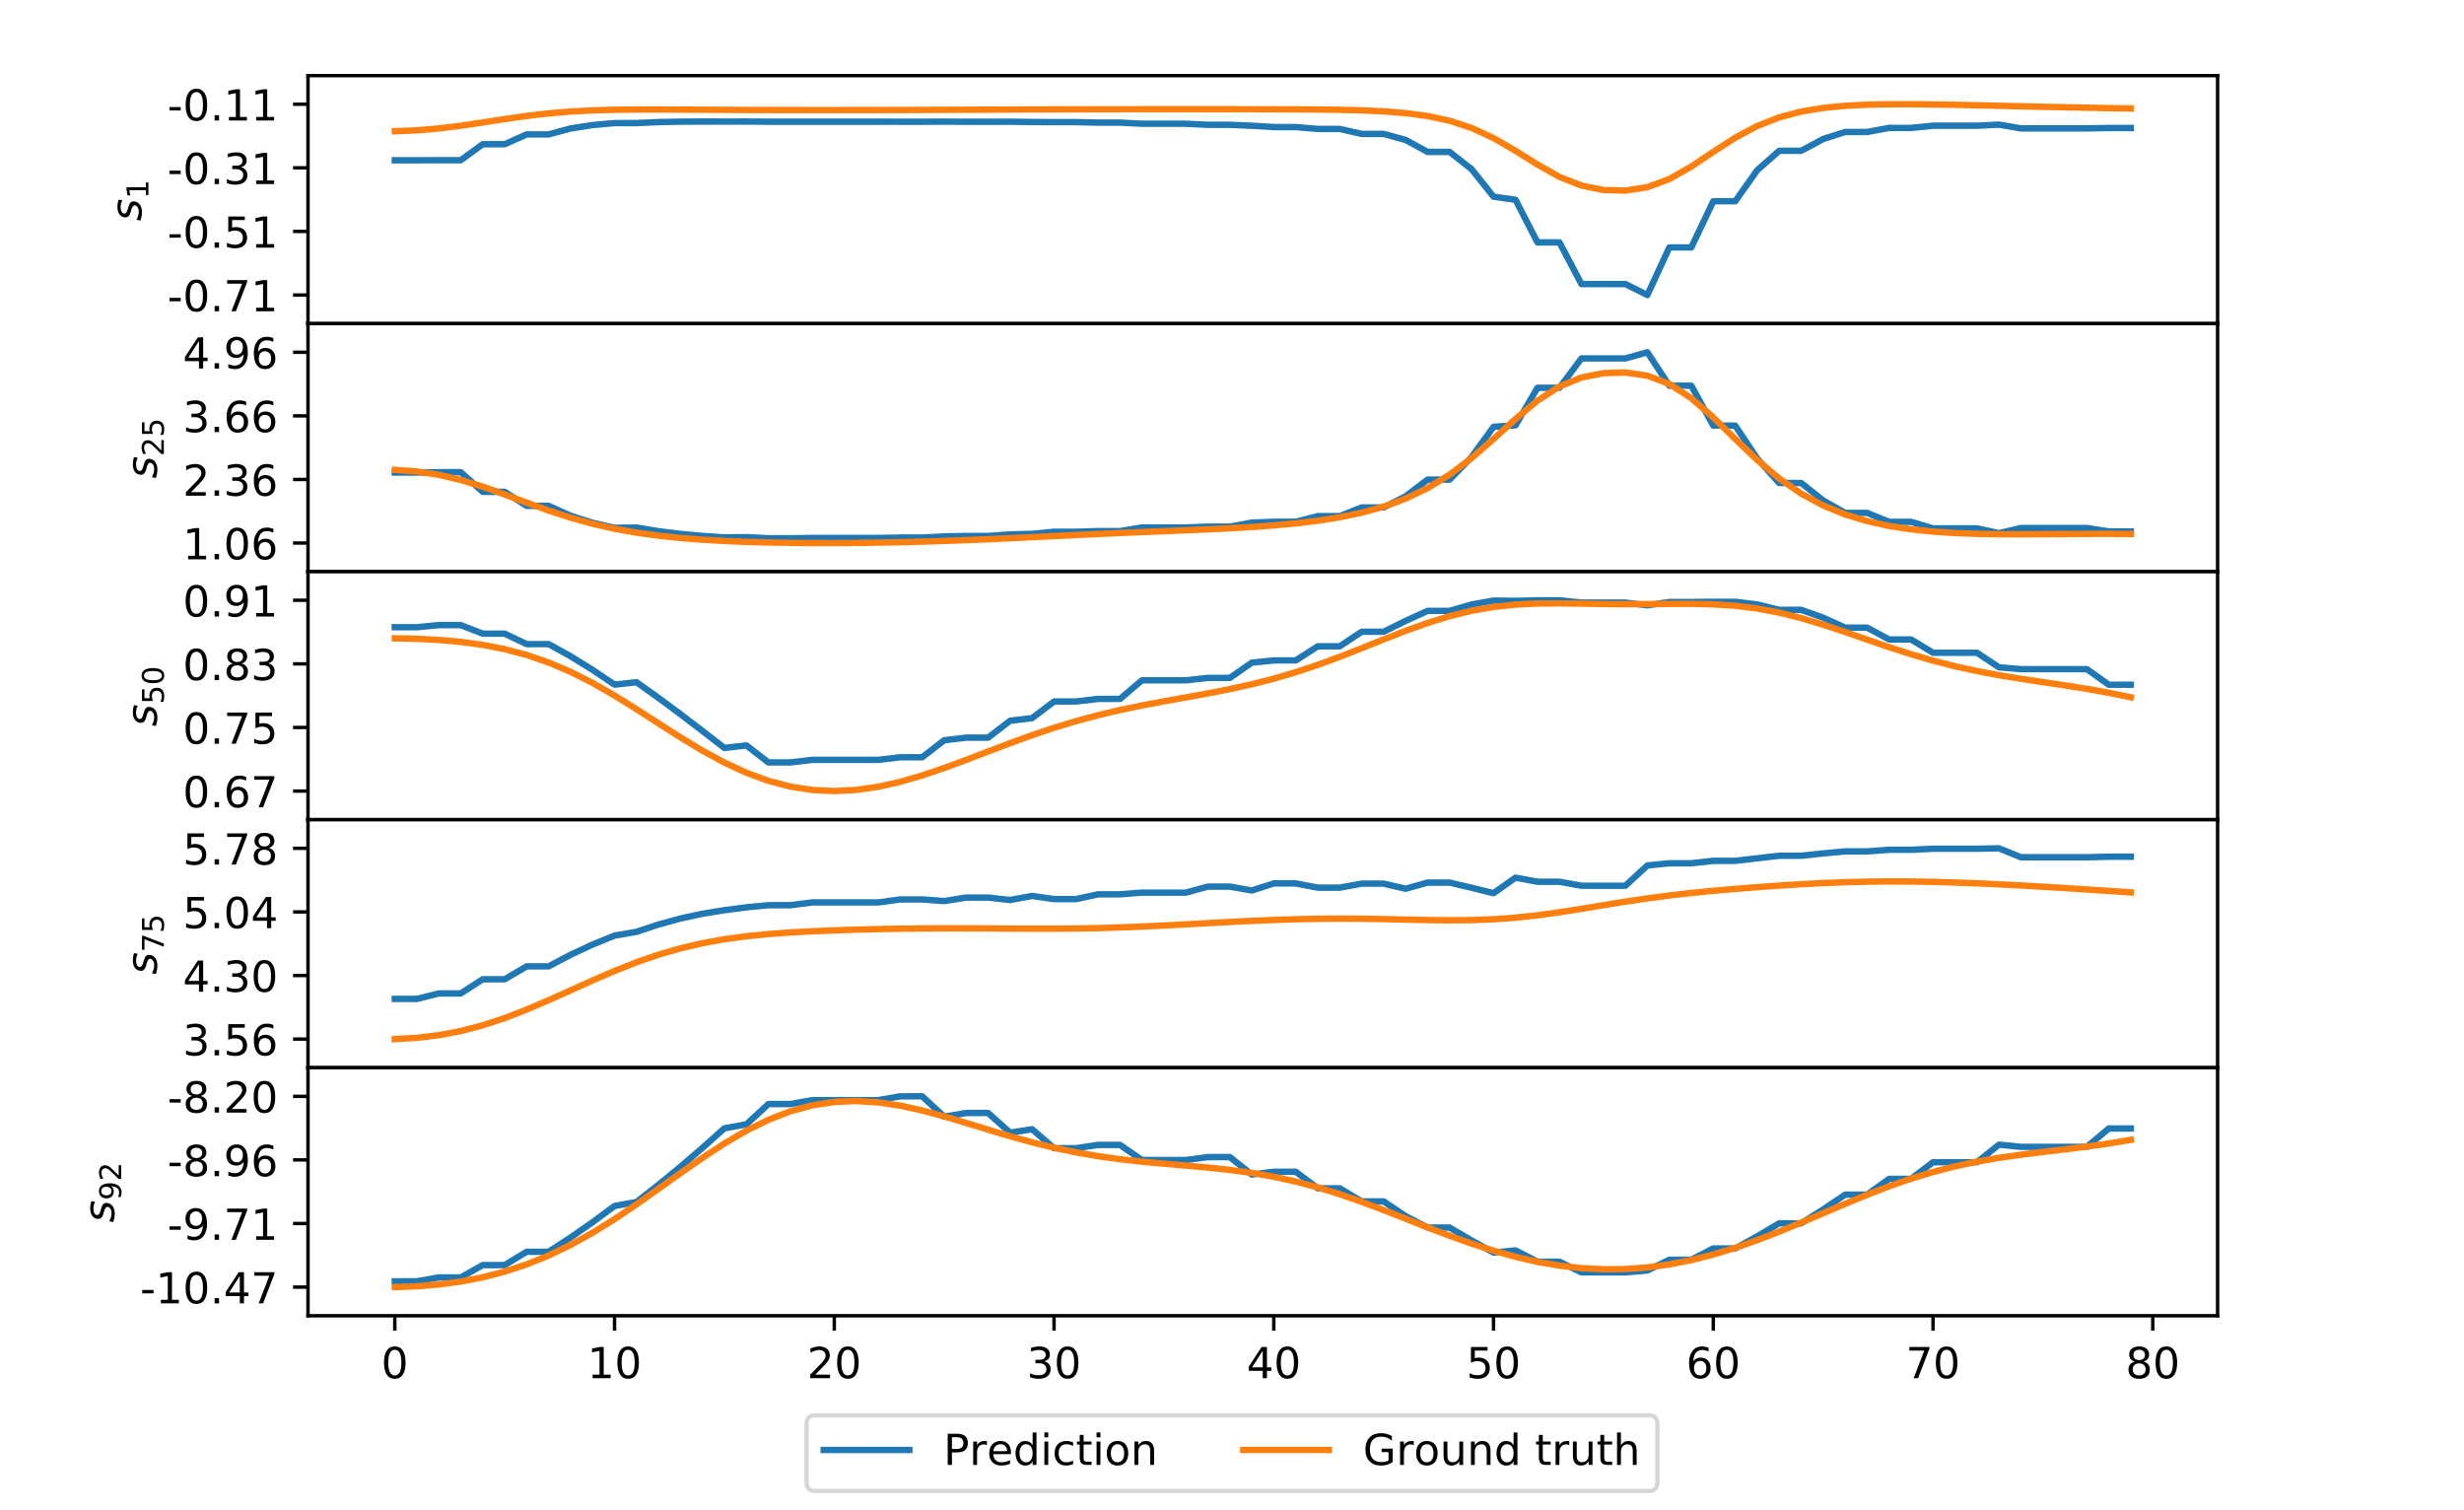 <?xml version="1.0" encoding="utf-8" standalone="no"?>
<!DOCTYPE svg PUBLIC "-//W3C//DTD SVG 1.1//EN"
  "http://www.w3.org/Graphics/SVG/1.1/DTD/svg11.dtd">
<!-- Created with matplotlib (http://matplotlib.org/) -->
<svg height="353pt" version="1.1" viewBox="0 0 576 353" width="576pt" xmlns="http://www.w3.org/2000/svg" xmlns:xlink="http://www.w3.org/1999/xlink">
 <defs>
  <style type="text/css">
*{stroke-linecap:butt;stroke-linejoin:round;}
  </style>
 </defs>
 <g id="figure_1">
  <g id="patch_1">
   <path d="M 0 353.52 
L 576 353.52 
L 576 0 
L 0 0 
z
" style="fill:#ffffff;"/>
  </g>
  <g id="axes_1">
   <g id="patch_2">
    <path d="M 72 75.653 
L 518.4 75.653 
L 518.4 17.676 
L 72 17.676 
z
" style="fill:#ffffff;"/>
   </g>
   <g id="matplotlib.axis_1">
    <g id="xtick_1">
     <g id="line2d_1">
      <defs>
       <path d="M 0 0 
L 0 3.5 
" id="m99ab19513b" style="stroke:#000000;stroke-width:0.8;"/>
      </defs>
      <g>
       <use style="stroke:#000000;stroke-width:0.8;" x="92.291" xlink:href="#m99ab19513b" y="75.653"/>
      </g>
     </g>
    </g>
    <g id="xtick_2">
     <g id="line2d_2">
      <g>
       <use style="stroke:#000000;stroke-width:0.8;" x="143.66" xlink:href="#m99ab19513b" y="75.653"/>
      </g>
     </g>
    </g>
    <g id="xtick_3">
     <g id="line2d_3">
      <g>
       <use style="stroke:#000000;stroke-width:0.8;" x="195.03" xlink:href="#m99ab19513b" y="75.653"/>
      </g>
     </g>
    </g>
    <g id="xtick_4">
     <g id="line2d_4">
      <g>
       <use style="stroke:#000000;stroke-width:0.8;" x="246.399" xlink:href="#m99ab19513b" y="75.653"/>
      </g>
     </g>
    </g>
    <g id="xtick_5">
     <g id="line2d_5">
      <g>
       <use style="stroke:#000000;stroke-width:0.8;" x="297.768" xlink:href="#m99ab19513b" y="75.653"/>
      </g>
     </g>
    </g>
    <g id="xtick_6">
     <g id="line2d_6">
      <g>
       <use style="stroke:#000000;stroke-width:0.8;" x="349.138" xlink:href="#m99ab19513b" y="75.653"/>
      </g>
     </g>
    </g>
    <g id="xtick_7">
     <g id="line2d_7">
      <g>
       <use style="stroke:#000000;stroke-width:0.8;" x="400.507" xlink:href="#m99ab19513b" y="75.653"/>
      </g>
     </g>
    </g>
    <g id="xtick_8">
     <g id="line2d_8">
      <g>
       <use style="stroke:#000000;stroke-width:0.8;" x="451.877" xlink:href="#m99ab19513b" y="75.653"/>
      </g>
     </g>
    </g>
    <g id="xtick_9">
     <g id="line2d_9">
      <g>
       <use style="stroke:#000000;stroke-width:0.8;" x="503.246" xlink:href="#m99ab19513b" y="75.653"/>
      </g>
     </g>
    </g>
   </g>
   <g id="matplotlib.axis_2">
    <g id="ytick_1">
     <g id="line2d_10">
      <defs>
       <path d="M 0 0 
L -3.5 0 
" id="me57bd68b92" style="stroke:#000000;stroke-width:0.8;"/>
      </defs>
      <g>
       <use style="stroke:#000000;stroke-width:0.8;" x="72" xlink:href="#me57bd68b92" y="68.964"/>
      </g>
     </g>
     <g id="text_1">
      <!-- -0.71 -->
      <defs>
       <path d="M 4.891 31.391 
L 31.203 31.391 
L 31.203 23.391 
L 4.891 23.391 
z
" id="DejaVuSans-2d"/>
       <path d="M 31.781 66.406 
Q 24.172 66.406 20.328 58.906 
Q 16.5 51.422 16.5 36.375 
Q 16.5 21.391 20.328 13.891 
Q 24.172 6.391 31.781 6.391 
Q 39.453 6.391 43.281 13.891 
Q 47.125 21.391 47.125 36.375 
Q 47.125 51.422 43.281 58.906 
Q 39.453 66.406 31.781 66.406 
z
M 31.781 74.219 
Q 44.047 74.219 50.516 64.516 
Q 56.984 54.828 56.984 36.375 
Q 56.984 17.969 50.516 8.266 
Q 44.047 -1.422 31.781 -1.422 
Q 19.531 -1.422 13.062 8.266 
Q 6.594 17.969 6.594 36.375 
Q 6.594 54.828 13.062 64.516 
Q 19.531 74.219 31.781 74.219 
z
" id="DejaVuSans-30"/>
       <path d="M 10.688 12.406 
L 21 12.406 
L 21 0 
L 10.688 0 
z
" id="DejaVuSans-2e"/>
       <path d="M 8.203 72.906 
L 55.078 72.906 
L 55.078 68.703 
L 28.609 0 
L 18.312 0 
L 43.219 64.594 
L 8.203 64.594 
z
" id="DejaVuSans-37"/>
       <path d="M 12.406 8.297 
L 28.516 8.297 
L 28.516 63.922 
L 10.984 60.406 
L 10.984 69.391 
L 28.422 72.906 
L 38.281 72.906 
L 38.281 8.297 
L 54.391 8.297 
L 54.391 0 
L 12.406 0 
z
" id="DejaVuSans-31"/>
      </defs>
      <g transform="translate(39.127 72.763)scale(0.1 -0.1)">
       <use xlink:href="#DejaVuSans-2d"/>
       <use x="36.084" xlink:href="#DejaVuSans-30"/>
       <use x="99.707" xlink:href="#DejaVuSans-2e"/>
       <use x="131.494" xlink:href="#DejaVuSans-37"/>
       <use x="195.117" xlink:href="#DejaVuSans-31"/>
      </g>
     </g>
    </g>
    <g id="ytick_2">
     <g id="line2d_11">
      <g>
       <use style="stroke:#000000;stroke-width:0.8;" x="72" xlink:href="#me57bd68b92" y="54.098"/>
      </g>
     </g>
     <g id="text_2">
      <!-- -0.51 -->
      <defs>
       <path d="M 10.797 72.906 
L 49.516 72.906 
L 49.516 64.594 
L 19.828 64.594 
L 19.828 46.734 
Q 21.969 47.469 24.109 47.828 
Q 26.266 48.188 28.422 48.188 
Q 40.625 48.188 47.75 41.5 
Q 54.891 34.812 54.891 23.391 
Q 54.891 11.625 47.562 5.094 
Q 40.234 -1.422 26.906 -1.422 
Q 22.312 -1.422 17.547 -0.641 
Q 12.797 0.141 7.719 1.703 
L 7.719 11.625 
Q 12.109 9.234 16.797 8.062 
Q 21.484 6.891 26.703 6.891 
Q 35.156 6.891 40.078 11.328 
Q 45.016 15.766 45.016 23.391 
Q 45.016 31 40.078 35.438 
Q 35.156 39.891 26.703 39.891 
Q 22.75 39.891 18.812 39.016 
Q 14.891 38.141 10.797 36.281 
z
" id="DejaVuSans-35"/>
      </defs>
      <g transform="translate(39.127 57.897)scale(0.1 -0.1)">
       <use xlink:href="#DejaVuSans-2d"/>
       <use x="36.084" xlink:href="#DejaVuSans-30"/>
       <use x="99.707" xlink:href="#DejaVuSans-2e"/>
       <use x="131.494" xlink:href="#DejaVuSans-35"/>
       <use x="195.117" xlink:href="#DejaVuSans-31"/>
      </g>
     </g>
    </g>
    <g id="ytick_3">
     <g id="line2d_12">
      <g>
       <use style="stroke:#000000;stroke-width:0.8;" x="72" xlink:href="#me57bd68b92" y="39.232"/>
      </g>
     </g>
     <g id="text_3">
      <!-- -0.31 -->
      <defs>
       <path d="M 40.578 39.312 
Q 47.656 37.797 51.625 33 
Q 55.609 28.219 55.609 21.188 
Q 55.609 10.406 48.188 4.484 
Q 40.766 -1.422 27.094 -1.422 
Q 22.516 -1.422 17.656 -0.516 
Q 12.797 0.391 7.625 2.203 
L 7.625 11.719 
Q 11.719 9.328 16.594 8.109 
Q 21.484 6.891 26.812 6.891 
Q 36.078 6.891 40.938 10.547 
Q 45.797 14.203 45.797 21.188 
Q 45.797 27.641 41.281 31.266 
Q 36.766 34.906 28.719 34.906 
L 20.219 34.906 
L 20.219 43.016 
L 29.109 43.016 
Q 36.375 43.016 40.234 45.922 
Q 44.094 48.828 44.094 54.297 
Q 44.094 59.906 40.109 62.906 
Q 36.141 65.922 28.719 65.922 
Q 24.656 65.922 20.016 65.031 
Q 15.375 64.156 9.812 62.312 
L 9.812 71.094 
Q 15.438 72.656 20.344 73.438 
Q 25.25 74.219 29.594 74.219 
Q 40.828 74.219 47.359 69.109 
Q 53.906 64.016 53.906 55.328 
Q 53.906 49.266 50.438 45.094 
Q 46.969 40.922 40.578 39.312 
z
" id="DejaVuSans-33"/>
      </defs>
      <g transform="translate(39.127 43.031)scale(0.1 -0.1)">
       <use xlink:href="#DejaVuSans-2d"/>
       <use x="36.084" xlink:href="#DejaVuSans-30"/>
       <use x="99.707" xlink:href="#DejaVuSans-2e"/>
       <use x="131.494" xlink:href="#DejaVuSans-33"/>
       <use x="195.117" xlink:href="#DejaVuSans-31"/>
      </g>
     </g>
    </g>
    <g id="ytick_4">
     <g id="line2d_13">
      <g>
       <use style="stroke:#000000;stroke-width:0.8;" x="72" xlink:href="#me57bd68b92" y="24.366"/>
      </g>
     </g>
     <g id="text_4">
      <!-- -0.11 -->
      <g transform="translate(39.127 28.165)scale(0.1 -0.1)">
       <use xlink:href="#DejaVuSans-2d"/>
       <use x="36.084" xlink:href="#DejaVuSans-30"/>
       <use x="99.707" xlink:href="#DejaVuSans-2e"/>
       <use x="131.494" xlink:href="#DejaVuSans-31"/>
       <use x="195.117" xlink:href="#DejaVuSans-31"/>
      </g>
     </g>
    </g>
    <g id="text_5">
     <!-- $s_{1}$ -->
     <defs>
      <path d="M 50 53.078 
L 48.297 44.578 
Q 44.734 46.531 40.766 47.5 
Q 36.812 48.484 32.625 48.484 
Q 25.531 48.484 21.453 46.062 
Q 17.391 43.656 17.391 39.5 
Q 17.391 34.672 26.859 32.078 
Q 27.594 31.891 27.938 31.781 
L 30.812 30.906 
Q 39.797 28.422 42.797 25.688 
Q 45.797 22.953 45.797 18.219 
Q 45.797 9.516 38.891 4.047 
Q 31.984 -1.422 20.797 -1.422 
Q 16.453 -1.422 11.672 -0.578 
Q 6.891 0.25 1.125 2 
L 2.875 11.281 
Q 7.812 8.734 12.594 7.422 
Q 17.391 6.109 21.781 6.109 
Q 28.375 6.109 32.5 8.938 
Q 36.625 11.766 36.625 16.109 
Q 36.625 20.797 25.781 23.688 
L 24.859 23.922 
L 21.781 24.703 
Q 14.938 26.516 11.766 29.469 
Q 8.594 32.422 8.594 37.016 
Q 8.594 45.75 15.156 50.875 
Q 21.734 56 33.016 56 
Q 37.453 56 41.672 55.266 
Q 45.906 54.547 50 53.078 
z
" id="DejaVuSans-Oblique-73"/>
     </defs>
     <g transform="translate(33.047 51.665)rotate(-90)scale(0.1 -0.1)">
      <use xlink:href="#DejaVuSans-Oblique-73"/>
      <use transform="translate(52.1 -16.406)scale(0.7)" xlink:href="#DejaVuSans-31"/>
     </g>
    </g>
   </g>
   <g id="line2d_14">
    <path clip-path="url(#p867ed6b7b3)" d="M 92.291 37.46 
L 97.428 37.46 
L 102.565 37.449 
L 107.702 37.449 
L 112.839 33.718 
L 117.976 33.718 
L 123.113 31.419 
L 128.249 31.419 
L 133.386 30.034 
L 138.523 29.225 
L 143.66 28.776 
L 148.797 28.768 
L 153.934 28.539 
L 159.071 28.44 
L 164.208 28.413 
L 169.345 28.424 
L 174.482 28.418 
L 179.619 28.445 
L 184.756 28.445 
L 189.893 28.445 
L 195.03 28.445 
L 200.167 28.445 
L 205.304 28.445 
L 210.441 28.458 
L 215.577 28.458 
L 220.714 28.432 
L 225.851 28.466 
L 230.988 28.466 
L 236.125 28.455 
L 241.262 28.522 
L 246.399 28.546 
L 251.536 28.546 
L 256.673 28.659 
L 261.81 28.659 
L 266.947 28.927 
L 272.084 28.927 
L 277.221 28.927 
L 282.358 29.173 
L 287.495 29.173 
L 292.632 29.39 
L 297.768 29.704 
L 302.905 29.704 
L 308.042 30.14 
L 313.179 30.14 
L 318.316 31.302 
L 323.453 31.302 
L 328.59 32.714 
L 333.727 35.511 
L 338.864 35.511 
L 344.001 39.54 
L 349.138 45.974 
L 354.275 46.699 
L 359.412 56.66 
L 364.549 56.66 
L 369.686 66.401 
L 374.823 66.401 
L 379.959 66.401 
L 385.096 68.964 
L 390.233 57.838 
L 395.37 57.838 
L 400.507 47.041 
L 405.644 47.041 
L 410.781 39.779 
L 415.918 35.253 
L 421.055 35.253 
L 426.192 32.496 
L 431.329 30.851 
L 436.466 30.851 
L 441.603 29.902 
L 446.74 29.902 
L 451.877 29.386 
L 457.014 29.386 
L 462.151 29.386 
L 467.287 29.134 
L 472.424 30.01 
L 477.561 30.01 
L 482.698 30.01 
L 487.835 30.01 
L 492.972 29.921 
L 498.109 29.921 
" style="fill:none;stroke:#1f77b4;stroke-linecap:square;stroke-width:1.5;"/>
   </g>
   <g id="line2d_15">
    <path clip-path="url(#p867ed6b7b3)" d="M 92.291 30.674 
L 97.428 30.463 
L 102.565 30.03 
L 107.702 29.397 
L 112.839 28.631 
L 117.976 27.83 
L 123.113 27.096 
L 128.249 26.5 
L 133.386 26.072 
L 138.523 25.803 
L 143.66 25.661 
L 148.797 25.606 
L 153.934 25.602 
L 159.071 25.623 
L 164.208 25.653 
L 169.345 25.681 
L 174.482 25.703 
L 179.619 25.72 
L 184.756 25.73 
L 189.893 25.734 
L 195.03 25.734 
L 200.167 25.73 
L 205.304 25.722 
L 210.441 25.71 
L 215.577 25.694 
L 220.714 25.676 
L 225.851 25.656 
L 230.988 25.634 
L 236.125 25.612 
L 241.262 25.592 
L 246.399 25.574 
L 251.536 25.559 
L 256.673 25.547 
L 261.81 25.538 
L 266.947 25.533 
L 272.084 25.53 
L 277.221 25.529 
L 282.358 25.529 
L 287.495 25.532 
L 292.632 25.537 
L 297.768 25.547 
L 302.905 25.566 
L 308.042 25.602 
L 313.179 25.67 
L 318.316 25.796 
L 323.453 26.027 
L 328.59 26.433 
L 333.727 27.119 
L 338.864 28.227 
L 344.001 29.911 
L 349.138 32.274 
L 354.275 35.245 
L 359.412 38.466 
L 364.549 41.346 
L 369.686 43.375 
L 374.823 44.41 
L 379.959 44.546 
L 385.096 43.75 
L 390.233 41.854 
L 395.37 38.937 
L 400.507 35.497 
L 405.644 32.188 
L 410.781 29.456 
L 415.918 27.444 
L 421.055 26.084 
L 426.192 25.229 
L 431.329 24.732 
L 436.466 24.475 
L 441.603 24.372 
L 446.74 24.366 
L 451.877 24.418 
L 457.014 24.506 
L 462.151 24.613 
L 467.287 24.729 
L 472.424 24.848 
L 477.561 24.964 
L 482.698 25.074 
L 487.835 25.177 
L 492.972 25.271 
L 498.109 25.356 
" style="fill:none;stroke:#ff7f0e;stroke-linecap:square;stroke-width:1.5;"/>
   </g>
   <g id="patch_3">
    <path d="M 72 75.653 
L 72 17.676 
" style="fill:none;stroke:#000000;stroke-linecap:square;stroke-linejoin:miter;stroke-width:0.8;"/>
   </g>
   <g id="patch_4">
    <path d="M 518.4 75.653 
L 518.4 17.676 
" style="fill:none;stroke:#000000;stroke-linecap:square;stroke-linejoin:miter;stroke-width:0.8;"/>
   </g>
   <g id="patch_5">
    <path d="M 72 75.653 
L 518.4 75.653 
" style="fill:none;stroke:#000000;stroke-linecap:square;stroke-linejoin:miter;stroke-width:0.8;"/>
   </g>
   <g id="patch_6">
    <path d="M 72 17.676 
L 518.4 17.676 
" style="fill:none;stroke:#000000;stroke-linecap:square;stroke-linejoin:miter;stroke-width:0.8;"/>
   </g>
  </g>
  <g id="axes_2">
   <g id="patch_7">
    <path d="M 72 133.631 
L 518.4 133.631 
L 518.4 75.653 
L 72 75.653 
z
" style="fill:#ffffff;"/>
   </g>
   <g id="matplotlib.axis_3">
    <g id="xtick_10">
     <g id="line2d_16">
      <g>
       <use style="stroke:#000000;stroke-width:0.8;" x="92.291" xlink:href="#m99ab19513b" y="133.631"/>
      </g>
     </g>
    </g>
    <g id="xtick_11">
     <g id="line2d_17">
      <g>
       <use style="stroke:#000000;stroke-width:0.8;" x="143.66" xlink:href="#m99ab19513b" y="133.631"/>
      </g>
     </g>
    </g>
    <g id="xtick_12">
     <g id="line2d_18">
      <g>
       <use style="stroke:#000000;stroke-width:0.8;" x="195.03" xlink:href="#m99ab19513b" y="133.631"/>
      </g>
     </g>
    </g>
    <g id="xtick_13">
     <g id="line2d_19">
      <g>
       <use style="stroke:#000000;stroke-width:0.8;" x="246.399" xlink:href="#m99ab19513b" y="133.631"/>
      </g>
     </g>
    </g>
    <g id="xtick_14">
     <g id="line2d_20">
      <g>
       <use style="stroke:#000000;stroke-width:0.8;" x="297.768" xlink:href="#m99ab19513b" y="133.631"/>
      </g>
     </g>
    </g>
    <g id="xtick_15">
     <g id="line2d_21">
      <g>
       <use style="stroke:#000000;stroke-width:0.8;" x="349.138" xlink:href="#m99ab19513b" y="133.631"/>
      </g>
     </g>
    </g>
    <g id="xtick_16">
     <g id="line2d_22">
      <g>
       <use style="stroke:#000000;stroke-width:0.8;" x="400.507" xlink:href="#m99ab19513b" y="133.631"/>
      </g>
     </g>
    </g>
    <g id="xtick_17">
     <g id="line2d_23">
      <g>
       <use style="stroke:#000000;stroke-width:0.8;" x="451.877" xlink:href="#m99ab19513b" y="133.631"/>
      </g>
     </g>
    </g>
    <g id="xtick_18">
     <g id="line2d_24">
      <g>
       <use style="stroke:#000000;stroke-width:0.8;" x="503.246" xlink:href="#m99ab19513b" y="133.631"/>
      </g>
     </g>
    </g>
   </g>
   <g id="matplotlib.axis_4">
    <g id="ytick_5">
     <g id="line2d_25">
      <g>
       <use style="stroke:#000000;stroke-width:0.8;" x="72" xlink:href="#me57bd68b92" y="126.941"/>
      </g>
     </g>
     <g id="text_6">
      <!-- 1.06 -->
      <defs>
       <path d="M 33.016 40.375 
Q 26.375 40.375 22.484 35.828 
Q 18.609 31.297 18.609 23.391 
Q 18.609 15.531 22.484 10.953 
Q 26.375 6.391 33.016 6.391 
Q 39.656 6.391 43.531 10.953 
Q 47.406 15.531 47.406 23.391 
Q 47.406 31.297 43.531 35.828 
Q 39.656 40.375 33.016 40.375 
z
M 52.594 71.297 
L 52.594 62.312 
Q 48.875 64.062 45.094 64.984 
Q 41.312 65.922 37.594 65.922 
Q 27.828 65.922 22.672 59.328 
Q 17.531 52.734 16.797 39.406 
Q 19.672 43.656 24.016 45.922 
Q 28.375 48.188 33.594 48.188 
Q 44.578 48.188 50.953 41.516 
Q 57.328 34.859 57.328 23.391 
Q 57.328 12.156 50.688 5.359 
Q 44.047 -1.422 33.016 -1.422 
Q 20.359 -1.422 13.672 8.266 
Q 6.984 17.969 6.984 36.375 
Q 6.984 53.656 15.188 63.938 
Q 23.391 74.219 37.203 74.219 
Q 40.922 74.219 44.703 73.484 
Q 48.484 72.75 52.594 71.297 
z
" id="DejaVuSans-36"/>
      </defs>
      <g transform="translate(42.734 130.74)scale(0.1 -0.1)">
       <use xlink:href="#DejaVuSans-31"/>
       <use x="63.623" xlink:href="#DejaVuSans-2e"/>
       <use x="95.41" xlink:href="#DejaVuSans-30"/>
       <use x="159.033" xlink:href="#DejaVuSans-36"/>
      </g>
     </g>
    </g>
    <g id="ytick_6">
     <g id="line2d_26">
      <g>
       <use style="stroke:#000000;stroke-width:0.8;" x="72" xlink:href="#me57bd68b92" y="112.075"/>
      </g>
     </g>
     <g id="text_7">
      <!-- 2.36 -->
      <defs>
       <path d="M 19.188 8.297 
L 53.609 8.297 
L 53.609 0 
L 7.328 0 
L 7.328 8.297 
Q 12.938 14.109 22.625 23.891 
Q 32.328 33.688 34.812 36.531 
Q 39.547 41.844 41.422 45.531 
Q 43.312 49.219 43.312 52.781 
Q 43.312 58.594 39.234 62.25 
Q 35.156 65.922 28.609 65.922 
Q 23.969 65.922 18.812 64.312 
Q 13.672 62.703 7.812 59.422 
L 7.812 69.391 
Q 13.766 71.781 18.938 73 
Q 24.125 74.219 28.422 74.219 
Q 39.75 74.219 46.484 68.547 
Q 53.219 62.891 53.219 53.422 
Q 53.219 48.922 51.531 44.891 
Q 49.859 40.875 45.406 35.406 
Q 44.188 33.984 37.641 27.219 
Q 31.109 20.453 19.188 8.297 
z
" id="DejaVuSans-32"/>
      </defs>
      <g transform="translate(42.734 115.874)scale(0.1 -0.1)">
       <use xlink:href="#DejaVuSans-32"/>
       <use x="63.623" xlink:href="#DejaVuSans-2e"/>
       <use x="95.41" xlink:href="#DejaVuSans-33"/>
       <use x="159.033" xlink:href="#DejaVuSans-36"/>
      </g>
     </g>
    </g>
    <g id="ytick_7">
     <g id="line2d_27">
      <g>
       <use style="stroke:#000000;stroke-width:0.8;" x="72" xlink:href="#me57bd68b92" y="97.209"/>
      </g>
     </g>
     <g id="text_8">
      <!-- 3.66 -->
      <g transform="translate(42.734 101.008)scale(0.1 -0.1)">
       <use xlink:href="#DejaVuSans-33"/>
       <use x="63.623" xlink:href="#DejaVuSans-2e"/>
       <use x="95.41" xlink:href="#DejaVuSans-36"/>
       <use x="159.033" xlink:href="#DejaVuSans-36"/>
      </g>
     </g>
    </g>
    <g id="ytick_8">
     <g id="line2d_28">
      <g>
       <use style="stroke:#000000;stroke-width:0.8;" x="72" xlink:href="#me57bd68b92" y="82.343"/>
      </g>
     </g>
     <g id="text_9">
      <!-- 4.96 -->
      <defs>
       <path d="M 37.797 64.312 
L 12.891 25.391 
L 37.797 25.391 
z
M 35.203 72.906 
L 47.609 72.906 
L 47.609 25.391 
L 58.016 25.391 
L 58.016 17.188 
L 47.609 17.188 
L 47.609 0 
L 37.797 0 
L 37.797 17.188 
L 4.891 17.188 
L 4.891 26.703 
z
" id="DejaVuSans-34"/>
       <path d="M 10.984 1.516 
L 10.984 10.5 
Q 14.703 8.734 18.5 7.812 
Q 22.312 6.891 25.984 6.891 
Q 35.75 6.891 40.891 13.453 
Q 46.047 20.016 46.781 33.406 
Q 43.953 29.203 39.594 26.953 
Q 35.25 24.703 29.984 24.703 
Q 19.047 24.703 12.672 31.312 
Q 6.297 37.938 6.297 49.422 
Q 6.297 60.641 12.938 67.422 
Q 19.578 74.219 30.609 74.219 
Q 43.266 74.219 49.922 64.516 
Q 56.594 54.828 56.594 36.375 
Q 56.594 19.141 48.406 8.859 
Q 40.234 -1.422 26.422 -1.422 
Q 22.703 -1.422 18.891 -0.688 
Q 15.094 0.047 10.984 1.516 
z
M 30.609 32.422 
Q 37.25 32.422 41.125 36.953 
Q 45.016 41.5 45.016 49.422 
Q 45.016 57.281 41.125 61.844 
Q 37.25 66.406 30.609 66.406 
Q 23.969 66.406 20.094 61.844 
Q 16.219 57.281 16.219 49.422 
Q 16.219 41.5 20.094 36.953 
Q 23.969 32.422 30.609 32.422 
z
" id="DejaVuSans-39"/>
      </defs>
      <g transform="translate(42.734 86.142)scale(0.1 -0.1)">
       <use xlink:href="#DejaVuSans-34"/>
       <use x="63.623" xlink:href="#DejaVuSans-2e"/>
       <use x="95.41" xlink:href="#DejaVuSans-39"/>
       <use x="159.033" xlink:href="#DejaVuSans-36"/>
      </g>
     </g>
    </g>
    <g id="text_10">
     <!-- $s_{25}$ -->
     <g transform="translate(36.655 111.842)rotate(-90)scale(0.1 -0.1)">
      <use xlink:href="#DejaVuSans-Oblique-73"/>
      <use transform="translate(52.1 -16.406)scale(0.7)" xlink:href="#DejaVuSans-32"/>
      <use transform="translate(96.636 -16.406)scale(0.7)" xlink:href="#DejaVuSans-35"/>
     </g>
    </g>
   </g>
   <g id="line2d_29">
    <path clip-path="url(#pf6a714a163)" d="M 92.291 110.464 
L 97.428 110.464 
L 102.565 110.374 
L 107.702 110.374 
L 112.839 114.967 
L 117.976 114.967 
L 123.113 118.246 
L 128.249 118.246 
L 133.386 120.562 
L 138.523 122.206 
L 143.66 123.384 
L 148.797 123.32 
L 153.934 124.179 
L 159.071 124.809 
L 164.208 125.276 
L 169.345 125.625 
L 174.482 125.561 
L 179.619 125.825 
L 184.756 125.825 
L 189.893 125.751 
L 195.03 125.751 
L 200.167 125.751 
L 205.304 125.751 
L 210.441 125.663 
L 215.577 125.663 
L 220.714 125.394 
L 225.851 125.287 
L 230.988 125.287 
L 236.125 124.925 
L 241.262 124.796 
L 246.399 124.306 
L 251.536 124.306 
L 256.673 124.152 
L 261.81 124.152 
L 266.947 123.301 
L 272.084 123.301 
L 277.221 123.301 
L 282.358 123.111 
L 287.495 123.111 
L 292.632 122.169 
L 297.768 121.974 
L 302.905 121.974 
L 308.042 120.655 
L 313.179 120.655 
L 318.316 118.621 
L 323.453 118.621 
L 328.59 116.009 
L 333.727 112.111 
L 338.864 112.111 
L 344.001 106.847 
L 349.138 99.778 
L 354.275 99.417 
L 359.412 90.654 
L 364.549 90.654 
L 369.686 83.784 
L 374.823 83.784 
L 379.959 83.784 
L 385.096 82.343 
L 390.233 90.158 
L 395.37 90.158 
L 400.507 99.496 
L 405.644 99.496 
L 410.781 107.202 
L 415.918 112.901 
L 421.055 112.901 
L 426.192 116.981 
L 431.329 119.892 
L 436.466 119.892 
L 441.603 121.986 
L 446.74 121.986 
L 451.877 123.51 
L 457.014 123.51 
L 462.151 123.51 
L 467.287 124.634 
L 472.424 123.429 
L 477.561 123.429 
L 482.698 123.429 
L 487.835 123.429 
L 492.972 124.227 
L 498.109 124.227 
" style="fill:none;stroke:#1f77b4;stroke-linecap:square;stroke-width:1.5;"/>
   </g>
   <g id="line2d_30">
    <path clip-path="url(#pf6a714a163)" d="M 92.291 109.841 
L 97.428 110.21 
L 102.565 110.987 
L 107.702 112.188 
L 112.839 113.758 
L 117.976 115.58 
L 123.113 117.494 
L 128.249 119.344 
L 133.386 121.012 
L 138.523 122.434 
L 143.66 123.594 
L 148.797 124.51 
L 153.934 125.219 
L 159.071 125.756 
L 164.208 126.158 
L 169.345 126.453 
L 174.482 126.664 
L 179.619 126.807 
L 184.756 126.896 
L 189.893 126.938 
L 195.03 126.941 
L 200.167 126.907 
L 205.304 126.84 
L 210.441 126.74 
L 215.577 126.609 
L 220.714 126.448 
L 225.851 126.259 
L 230.988 126.045 
L 236.125 125.812 
L 241.262 125.566 
L 246.399 125.314 
L 251.536 125.064 
L 256.673 124.822 
L 261.81 124.593 
L 266.947 124.376 
L 272.084 124.168 
L 277.221 123.959 
L 282.358 123.738 
L 287.495 123.488 
L 292.632 123.189 
L 297.768 122.818 
L 302.905 122.344 
L 308.042 121.728 
L 313.179 120.919 
L 318.316 119.849 
L 323.453 118.431 
L 328.59 116.556 
L 333.727 114.1 
L 338.864 110.953 
L 344.001 107.08 
L 349.138 102.614 
L 354.275 97.937 
L 359.412 93.654 
L 364.549 90.342 
L 369.686 88.248 
L 374.823 87.231 
L 379.959 87.074 
L 385.096 87.82 
L 390.233 89.762 
L 395.37 93.096 
L 400.507 97.59 
L 405.644 102.627 
L 410.781 107.532 
L 415.918 111.847 
L 421.055 115.387 
L 426.192 118.159 
L 431.329 120.261 
L 436.466 121.818 
L 441.603 122.943 
L 446.74 123.734 
L 451.877 124.267 
L 457.014 124.604 
L 462.151 124.793 
L 467.287 124.878 
L 472.424 124.892 
L 477.561 124.866 
L 482.698 124.827 
L 487.835 124.796 
L 492.972 124.788 
L 498.109 124.814 
" style="fill:none;stroke:#ff7f0e;stroke-linecap:square;stroke-width:1.5;"/>
   </g>
   <g id="patch_8">
    <path d="M 72 133.631 
L 72 75.653 
" style="fill:none;stroke:#000000;stroke-linecap:square;stroke-linejoin:miter;stroke-width:0.8;"/>
   </g>
   <g id="patch_9">
    <path d="M 518.4 133.631 
L 518.4 75.653 
" style="fill:none;stroke:#000000;stroke-linecap:square;stroke-linejoin:miter;stroke-width:0.8;"/>
   </g>
   <g id="patch_10">
    <path d="M 72 133.631 
L 518.4 133.631 
" style="fill:none;stroke:#000000;stroke-linecap:square;stroke-linejoin:miter;stroke-width:0.8;"/>
   </g>
   <g id="patch_11">
    <path d="M 72 75.653 
L 518.4 75.653 
" style="fill:none;stroke:#000000;stroke-linecap:square;stroke-linejoin:miter;stroke-width:0.8;"/>
   </g>
  </g>
  <g id="axes_3">
   <g id="patch_12">
    <path d="M 72 191.608 
L 518.4 191.608 
L 518.4 133.631 
L 72 133.631 
z
" style="fill:#ffffff;"/>
   </g>
   <g id="matplotlib.axis_5">
    <g id="xtick_19">
     <g id="line2d_31">
      <g>
       <use style="stroke:#000000;stroke-width:0.8;" x="92.291" xlink:href="#m99ab19513b" y="191.608"/>
      </g>
     </g>
    </g>
    <g id="xtick_20">
     <g id="line2d_32">
      <g>
       <use style="stroke:#000000;stroke-width:0.8;" x="143.66" xlink:href="#m99ab19513b" y="191.608"/>
      </g>
     </g>
    </g>
    <g id="xtick_21">
     <g id="line2d_33">
      <g>
       <use style="stroke:#000000;stroke-width:0.8;" x="195.03" xlink:href="#m99ab19513b" y="191.608"/>
      </g>
     </g>
    </g>
    <g id="xtick_22">
     <g id="line2d_34">
      <g>
       <use style="stroke:#000000;stroke-width:0.8;" x="246.399" xlink:href="#m99ab19513b" y="191.608"/>
      </g>
     </g>
    </g>
    <g id="xtick_23">
     <g id="line2d_35">
      <g>
       <use style="stroke:#000000;stroke-width:0.8;" x="297.768" xlink:href="#m99ab19513b" y="191.608"/>
      </g>
     </g>
    </g>
    <g id="xtick_24">
     <g id="line2d_36">
      <g>
       <use style="stroke:#000000;stroke-width:0.8;" x="349.138" xlink:href="#m99ab19513b" y="191.608"/>
      </g>
     </g>
    </g>
    <g id="xtick_25">
     <g id="line2d_37">
      <g>
       <use style="stroke:#000000;stroke-width:0.8;" x="400.507" xlink:href="#m99ab19513b" y="191.608"/>
      </g>
     </g>
    </g>
    <g id="xtick_26">
     <g id="line2d_38">
      <g>
       <use style="stroke:#000000;stroke-width:0.8;" x="451.877" xlink:href="#m99ab19513b" y="191.608"/>
      </g>
     </g>
    </g>
    <g id="xtick_27">
     <g id="line2d_39">
      <g>
       <use style="stroke:#000000;stroke-width:0.8;" x="503.246" xlink:href="#m99ab19513b" y="191.608"/>
      </g>
     </g>
    </g>
   </g>
   <g id="matplotlib.axis_6">
    <g id="ytick_9">
     <g id="line2d_40">
      <g>
       <use style="stroke:#000000;stroke-width:0.8;" x="72" xlink:href="#me57bd68b92" y="184.918"/>
      </g>
     </g>
     <g id="text_11">
      <!-- 0.67 -->
      <g transform="translate(42.734 188.717)scale(0.1 -0.1)">
       <use xlink:href="#DejaVuSans-30"/>
       <use x="63.623" xlink:href="#DejaVuSans-2e"/>
       <use x="95.41" xlink:href="#DejaVuSans-36"/>
       <use x="159.033" xlink:href="#DejaVuSans-37"/>
      </g>
     </g>
    </g>
    <g id="ytick_10">
     <g id="line2d_41">
      <g>
       <use style="stroke:#000000;stroke-width:0.8;" x="72" xlink:href="#me57bd68b92" y="170.052"/>
      </g>
     </g>
     <g id="text_12">
      <!-- 0.75 -->
      <g transform="translate(42.734 173.851)scale(0.1 -0.1)">
       <use xlink:href="#DejaVuSans-30"/>
       <use x="63.623" xlink:href="#DejaVuSans-2e"/>
       <use x="95.41" xlink:href="#DejaVuSans-37"/>
       <use x="159.033" xlink:href="#DejaVuSans-35"/>
      </g>
     </g>
    </g>
    <g id="ytick_11">
     <g id="line2d_42">
      <g>
       <use style="stroke:#000000;stroke-width:0.8;" x="72" xlink:href="#me57bd68b92" y="155.186"/>
      </g>
     </g>
     <g id="text_13">
      <!-- 0.83 -->
      <defs>
       <path d="M 31.781 34.625 
Q 24.75 34.625 20.719 30.859 
Q 16.703 27.094 16.703 20.516 
Q 16.703 13.922 20.719 10.156 
Q 24.75 6.391 31.781 6.391 
Q 38.812 6.391 42.859 10.172 
Q 46.922 13.969 46.922 20.516 
Q 46.922 27.094 42.891 30.859 
Q 38.875 34.625 31.781 34.625 
z
M 21.922 38.812 
Q 15.578 40.375 12.031 44.719 
Q 8.5 49.078 8.5 55.328 
Q 8.5 64.062 14.719 69.141 
Q 20.953 74.219 31.781 74.219 
Q 42.672 74.219 48.875 69.141 
Q 55.078 64.062 55.078 55.328 
Q 55.078 49.078 51.531 44.719 
Q 48 40.375 41.703 38.812 
Q 48.828 37.156 52.797 32.312 
Q 56.781 27.484 56.781 20.516 
Q 56.781 9.906 50.312 4.234 
Q 43.844 -1.422 31.781 -1.422 
Q 19.734 -1.422 13.25 4.234 
Q 6.781 9.906 6.781 20.516 
Q 6.781 27.484 10.781 32.312 
Q 14.797 37.156 21.922 38.812 
z
M 18.312 54.391 
Q 18.312 48.734 21.844 45.562 
Q 25.391 42.391 31.781 42.391 
Q 38.141 42.391 41.719 45.562 
Q 45.312 48.734 45.312 54.391 
Q 45.312 60.062 41.719 63.234 
Q 38.141 66.406 31.781 66.406 
Q 25.391 66.406 21.844 63.234 
Q 18.312 60.062 18.312 54.391 
z
" id="DejaVuSans-38"/>
      </defs>
      <g transform="translate(42.734 158.985)scale(0.1 -0.1)">
       <use xlink:href="#DejaVuSans-30"/>
       <use x="63.623" xlink:href="#DejaVuSans-2e"/>
       <use x="95.41" xlink:href="#DejaVuSans-38"/>
       <use x="159.033" xlink:href="#DejaVuSans-33"/>
      </g>
     </g>
    </g>
    <g id="ytick_12">
     <g id="line2d_43">
      <g>
       <use style="stroke:#000000;stroke-width:0.8;" x="72" xlink:href="#me57bd68b92" y="140.32"/>
      </g>
     </g>
     <g id="text_14">
      <!-- 0.91 -->
      <g transform="translate(42.734 144.119)scale(0.1 -0.1)">
       <use xlink:href="#DejaVuSans-30"/>
       <use x="63.623" xlink:href="#DejaVuSans-2e"/>
       <use x="95.41" xlink:href="#DejaVuSans-39"/>
       <use x="159.033" xlink:href="#DejaVuSans-31"/>
      </g>
     </g>
    </g>
    <g id="text_15">
     <!-- $s_{50}$ -->
     <g transform="translate(36.655 169.819)rotate(-90)scale(0.1 -0.1)">
      <use xlink:href="#DejaVuSans-Oblique-73"/>
      <use transform="translate(52.1 -16.406)scale(0.7)" xlink:href="#DejaVuSans-35"/>
      <use transform="translate(96.636 -16.406)scale(0.7)" xlink:href="#DejaVuSans-30"/>
     </g>
    </g>
   </g>
   <g id="line2d_44">
    <path clip-path="url(#pe54c1a7a3a)" d="M 92.291 146.621 
L 97.428 146.621 
L 102.565 146.123 
L 107.702 146.123 
L 112.839 148.122 
L 117.976 148.122 
L 123.113 150.566 
L 128.249 150.566 
L 133.386 153.405 
L 138.523 156.582 
L 143.66 160.035 
L 148.797 159.471 
L 153.934 163.132 
L 159.071 166.95 
L 164.208 170.868 
L 169.345 174.837 
L 174.482 174.247 
L 179.619 178.224 
L 184.756 178.224 
L 189.893 177.624 
L 195.03 177.624 
L 200.167 177.624 
L 205.304 177.624 
L 210.441 177.016 
L 215.577 177.016 
L 220.714 173.043 
L 225.851 172.433 
L 230.988 172.433 
L 236.125 168.476 
L 241.262 167.868 
L 246.399 163.976 
L 251.536 163.976 
L 256.673 163.378 
L 261.81 163.378 
L 266.947 159.03 
L 272.084 159.03 
L 277.221 159.03 
L 282.358 158.464 
L 287.495 158.464 
L 292.632 154.901 
L 297.768 154.376 
L 302.905 154.376 
L 308.042 151.084 
L 313.179 151.084 
L 318.316 147.681 
L 323.453 147.681 
L 328.59 145.135 
L 333.727 142.796 
L 338.864 142.796 
L 344.001 141.306 
L 349.138 140.396 
L 354.275 140.457 
L 359.412 140.32 
L 364.549 140.32 
L 369.686 140.867 
L 374.823 140.867 
L 379.959 140.867 
L 385.096 141.504 
L 390.233 140.727 
L 395.37 140.727 
L 400.507 140.672 
L 405.644 140.672 
L 410.781 141.301 
L 415.918 142.56 
L 421.055 142.56 
L 426.192 144.388 
L 431.329 146.719 
L 436.466 146.719 
L 441.603 149.478 
L 446.74 149.478 
L 451.877 152.591 
L 457.014 152.591 
L 462.151 152.591 
L 467.287 155.985 
L 472.424 156.416 
L 477.561 156.416 
L 482.698 156.416 
L 487.835 156.416 
L 492.972 160.058 
L 498.109 160.058 
" style="fill:none;stroke:#1f77b4;stroke-linecap:square;stroke-width:1.5;"/>
   </g>
   <g id="line2d_45">
    <path clip-path="url(#pe54c1a7a3a)" d="M 92.291 149.211 
L 97.428 149.326 
L 102.565 149.589 
L 107.702 150.045 
L 112.839 150.745 
L 117.976 151.745 
L 123.113 153.103 
L 128.249 154.863 
L 133.386 157.048 
L 138.523 159.641 
L 143.66 162.586 
L 148.797 165.781 
L 153.934 169.092 
L 159.071 172.372 
L 164.208 175.472 
L 169.345 178.262 
L 174.482 180.637 
L 179.619 182.522 
L 184.756 183.872 
L 189.893 184.668 
L 195.03 184.918 
L 200.167 184.649 
L 205.304 183.907 
L 210.441 182.755 
L 215.577 181.268 
L 220.714 179.531 
L 225.851 177.636 
L 230.988 175.672 
L 236.125 173.721 
L 241.262 171.855 
L 246.399 170.125 
L 251.536 168.566 
L 256.673 167.186 
L 261.81 165.977 
L 266.947 164.911 
L 272.084 163.945 
L 277.221 163.025 
L 282.358 162.091 
L 287.495 161.084 
L 292.632 159.948 
L 297.768 158.639 
L 302.905 157.132 
L 308.042 155.423 
L 313.179 153.536 
L 318.316 151.525 
L 323.453 149.467 
L 328.59 147.462 
L 333.727 145.617 
L 338.864 144.029 
L 344.001 142.771 
L 349.138 141.874 
L 354.275 141.328 
L 359.412 141.077 
L 364.549 141.036 
L 369.686 141.104 
L 374.823 141.191 
L 379.959 141.235 
L 385.096 141.216 
L 390.233 141.164 
L 395.37 141.148 
L 400.507 141.262 
L 405.644 141.601 
L 410.781 142.237 
L 415.918 143.203 
L 421.055 144.483 
L 426.192 146.022 
L 431.329 147.734 
L 436.466 149.517 
L 441.603 151.277 
L 446.74 152.932 
L 451.877 154.429 
L 457.014 155.741 
L 462.151 156.868 
L 467.287 157.832 
L 472.424 158.675 
L 477.561 159.449 
L 482.698 160.213 
L 487.835 161.027 
L 492.972 161.943 
L 498.109 163.007 
" style="fill:none;stroke:#ff7f0e;stroke-linecap:square;stroke-width:1.5;"/>
   </g>
   <g id="patch_13">
    <path d="M 72 191.608 
L 72 133.631 
" style="fill:none;stroke:#000000;stroke-linecap:square;stroke-linejoin:miter;stroke-width:0.8;"/>
   </g>
   <g id="patch_14">
    <path d="M 518.4 191.608 
L 518.4 133.631 
" style="fill:none;stroke:#000000;stroke-linecap:square;stroke-linejoin:miter;stroke-width:0.8;"/>
   </g>
   <g id="patch_15">
    <path d="M 72 191.608 
L 518.4 191.608 
" style="fill:none;stroke:#000000;stroke-linecap:square;stroke-linejoin:miter;stroke-width:0.8;"/>
   </g>
   <g id="patch_16">
    <path d="M 72 133.631 
L 518.4 133.631 
" style="fill:none;stroke:#000000;stroke-linecap:square;stroke-linejoin:miter;stroke-width:0.8;"/>
   </g>
  </g>
  <g id="axes_4">
   <g id="patch_17">
    <path d="M 72 249.585 
L 518.4 249.585 
L 518.4 191.608 
L 72 191.608 
z
" style="fill:#ffffff;"/>
   </g>
   <g id="matplotlib.axis_7">
    <g id="xtick_28">
     <g id="line2d_46">
      <g>
       <use style="stroke:#000000;stroke-width:0.8;" x="92.291" xlink:href="#m99ab19513b" y="249.585"/>
      </g>
     </g>
    </g>
    <g id="xtick_29">
     <g id="line2d_47">
      <g>
       <use style="stroke:#000000;stroke-width:0.8;" x="143.66" xlink:href="#m99ab19513b" y="249.585"/>
      </g>
     </g>
    </g>
    <g id="xtick_30">
     <g id="line2d_48">
      <g>
       <use style="stroke:#000000;stroke-width:0.8;" x="195.03" xlink:href="#m99ab19513b" y="249.585"/>
      </g>
     </g>
    </g>
    <g id="xtick_31">
     <g id="line2d_49">
      <g>
       <use style="stroke:#000000;stroke-width:0.8;" x="246.399" xlink:href="#m99ab19513b" y="249.585"/>
      </g>
     </g>
    </g>
    <g id="xtick_32">
     <g id="line2d_50">
      <g>
       <use style="stroke:#000000;stroke-width:0.8;" x="297.768" xlink:href="#m99ab19513b" y="249.585"/>
      </g>
     </g>
    </g>
    <g id="xtick_33">
     <g id="line2d_51">
      <g>
       <use style="stroke:#000000;stroke-width:0.8;" x="349.138" xlink:href="#m99ab19513b" y="249.585"/>
      </g>
     </g>
    </g>
    <g id="xtick_34">
     <g id="line2d_52">
      <g>
       <use style="stroke:#000000;stroke-width:0.8;" x="400.507" xlink:href="#m99ab19513b" y="249.585"/>
      </g>
     </g>
    </g>
    <g id="xtick_35">
     <g id="line2d_53">
      <g>
       <use style="stroke:#000000;stroke-width:0.8;" x="451.877" xlink:href="#m99ab19513b" y="249.585"/>
      </g>
     </g>
    </g>
    <g id="xtick_36">
     <g id="line2d_54">
      <g>
       <use style="stroke:#000000;stroke-width:0.8;" x="503.246" xlink:href="#m99ab19513b" y="249.585"/>
      </g>
     </g>
    </g>
   </g>
   <g id="matplotlib.axis_8">
    <g id="ytick_13">
     <g id="line2d_55">
      <g>
       <use style="stroke:#000000;stroke-width:0.8;" x="72" xlink:href="#me57bd68b92" y="242.895"/>
      </g>
     </g>
     <g id="text_16">
      <!-- 3.56 -->
      <g transform="translate(42.734 246.695)scale(0.1 -0.1)">
       <use xlink:href="#DejaVuSans-33"/>
       <use x="63.623" xlink:href="#DejaVuSans-2e"/>
       <use x="95.41" xlink:href="#DejaVuSans-35"/>
       <use x="159.033" xlink:href="#DejaVuSans-36"/>
      </g>
     </g>
    </g>
    <g id="ytick_14">
     <g id="line2d_56">
      <g>
       <use style="stroke:#000000;stroke-width:0.8;" x="72" xlink:href="#me57bd68b92" y="228.029"/>
      </g>
     </g>
     <g id="text_17">
      <!-- 4.30 -->
      <g transform="translate(42.734 231.829)scale(0.1 -0.1)">
       <use xlink:href="#DejaVuSans-34"/>
       <use x="63.623" xlink:href="#DejaVuSans-2e"/>
       <use x="95.41" xlink:href="#DejaVuSans-33"/>
       <use x="159.033" xlink:href="#DejaVuSans-30"/>
      </g>
     </g>
    </g>
    <g id="ytick_15">
     <g id="line2d_57">
      <g>
       <use style="stroke:#000000;stroke-width:0.8;" x="72" xlink:href="#me57bd68b92" y="213.163"/>
      </g>
     </g>
     <g id="text_18">
      <!-- 5.04 -->
      <g transform="translate(42.734 216.963)scale(0.1 -0.1)">
       <use xlink:href="#DejaVuSans-35"/>
       <use x="63.623" xlink:href="#DejaVuSans-2e"/>
       <use x="95.41" xlink:href="#DejaVuSans-30"/>
       <use x="159.033" xlink:href="#DejaVuSans-34"/>
      </g>
     </g>
    </g>
    <g id="ytick_16">
     <g id="line2d_58">
      <g>
       <use style="stroke:#000000;stroke-width:0.8;" x="72" xlink:href="#me57bd68b92" y="198.298"/>
      </g>
     </g>
     <g id="text_19">
      <!-- 5.78 -->
      <g transform="translate(42.734 202.097)scale(0.1 -0.1)">
       <use xlink:href="#DejaVuSans-35"/>
       <use x="63.623" xlink:href="#DejaVuSans-2e"/>
       <use x="95.41" xlink:href="#DejaVuSans-37"/>
       <use x="159.033" xlink:href="#DejaVuSans-38"/>
      </g>
     </g>
    </g>
    <g id="text_20">
     <!-- $s_{75}$ -->
     <g transform="translate(36.655 227.796)rotate(-90)scale(0.1 -0.1)">
      <use xlink:href="#DejaVuSans-Oblique-73"/>
      <use transform="translate(52.1 -16.406)scale(0.7)" xlink:href="#DejaVuSans-37"/>
      <use transform="translate(96.636 -16.406)scale(0.7)" xlink:href="#DejaVuSans-35"/>
     </g>
    </g>
   </g>
   <g id="line2d_59">
    <path clip-path="url(#pf408d14c24)" d="M 92.291 233.506 
L 97.428 233.506 
L 102.565 232.23 
L 107.702 232.23 
L 112.839 228.911 
L 117.976 228.911 
L 123.113 225.895 
L 128.249 225.895 
L 133.386 223.187 
L 138.523 220.79 
L 143.66 218.704 
L 148.797 217.816 
L 153.934 216.111 
L 159.071 214.706 
L 164.208 213.593 
L 169.345 212.764 
L 174.482 212.096 
L 179.619 211.597 
L 184.756 211.597 
L 189.893 210.947 
L 195.03 210.947 
L 200.167 210.947 
L 205.304 210.947 
L 210.441 210.253 
L 215.577 210.253 
L 220.714 210.629 
L 225.851 209.819 
L 230.988 209.819 
L 236.125 210.38 
L 241.262 209.432 
L 246.399 210.17 
L 251.536 210.17 
L 256.673 209.059 
L 261.81 209.059 
L 266.947 208.655 
L 272.084 208.655 
L 277.221 208.655 
L 282.358 207.248 
L 287.495 207.248 
L 292.632 208.16 
L 297.768 206.504 
L 302.905 206.504 
L 308.042 207.494 
L 313.179 207.494 
L 318.316 206.556 
L 323.453 206.556 
L 328.59 207.745 
L 333.727 206.314 
L 338.864 206.314 
L 344.001 207.516 
L 349.138 208.789 
L 354.275 205.162 
L 359.412 206.116 
L 364.549 206.116 
L 369.686 207.043 
L 374.823 207.043 
L 379.959 207.043 
L 385.096 202.309 
L 390.233 201.796 
L 395.37 201.796 
L 400.507 201.227 
L 405.644 201.227 
L 410.781 200.63 
L 415.918 200.041 
L 421.055 200.041 
L 426.192 199.492 
L 431.329 199.018 
L 436.466 199.018 
L 441.603 198.645 
L 446.74 198.645 
L 451.877 198.399 
L 457.014 198.399 
L 462.151 198.399 
L 467.287 198.298 
L 472.424 200.382 
L 477.561 200.382 
L 482.698 200.382 
L 487.835 200.382 
L 492.972 200.268 
L 498.109 200.268 
" style="fill:none;stroke:#1f77b4;stroke-linecap:square;stroke-width:1.5;"/>
   </g>
   <g id="line2d_60">
    <path clip-path="url(#pf408d14c24)" d="M 92.291 242.895 
L 97.428 242.601 
L 102.565 241.986 
L 107.702 241.013 
L 112.839 239.672 
L 117.976 237.984 
L 123.113 236.002 
L 128.249 233.806 
L 133.386 231.496 
L 138.523 229.18 
L 143.66 226.963 
L 148.797 224.936 
L 153.934 223.161 
L 159.071 221.673 
L 164.208 220.477 
L 169.345 219.549 
L 174.482 218.853 
L 179.619 218.341 
L 184.756 217.967 
L 189.893 217.69 
L 195.03 217.479 
L 200.167 217.314 
L 205.304 217.185 
L 210.441 217.089 
L 215.577 217.028 
L 220.714 217 
L 225.851 217.002 
L 230.988 217.027 
L 236.125 217.061 
L 241.262 217.086 
L 246.399 217.085 
L 251.536 217.042 
L 256.673 216.948 
L 261.81 216.798 
L 266.947 216.596 
L 272.084 216.352 
L 277.221 216.08 
L 282.358 215.796 
L 287.495 215.518 
L 292.632 215.262 
L 297.768 215.044 
L 302.905 214.878 
L 308.042 214.772 
L 313.179 214.734 
L 318.316 214.762 
L 323.453 214.845 
L 328.59 214.959 
L 333.727 215.068 
L 338.864 215.125 
L 344.001 215.079 
L 349.138 214.884 
L 354.275 214.513 
L 359.412 213.96 
L 364.549 213.254 
L 369.686 212.445 
L 374.823 211.595 
L 379.959 210.765 
L 385.096 210 
L 390.233 209.324 
L 395.37 208.739 
L 400.507 208.231 
L 405.644 207.782 
L 410.781 207.377 
L 415.918 207.012 
L 421.055 206.69 
L 426.192 206.423 
L 431.329 206.222 
L 436.466 206.095 
L 441.603 206.043 
L 446.74 206.063 
L 451.877 206.149 
L 457.014 206.292 
L 462.151 206.484 
L 467.287 206.717 
L 472.424 206.984 
L 477.561 207.278 
L 482.698 207.594 
L 487.835 207.924 
L 492.972 208.262 
L 498.109 208.603 
" style="fill:none;stroke:#ff7f0e;stroke-linecap:square;stroke-width:1.5;"/>
   </g>
   <g id="patch_18">
    <path d="M 72 249.585 
L 72 191.608 
" style="fill:none;stroke:#000000;stroke-linecap:square;stroke-linejoin:miter;stroke-width:0.8;"/>
   </g>
   <g id="patch_19">
    <path d="M 518.4 249.585 
L 518.4 191.608 
" style="fill:none;stroke:#000000;stroke-linecap:square;stroke-linejoin:miter;stroke-width:0.8;"/>
   </g>
   <g id="patch_20">
    <path d="M 72 249.585 
L 518.4 249.585 
" style="fill:none;stroke:#000000;stroke-linecap:square;stroke-linejoin:miter;stroke-width:0.8;"/>
   </g>
   <g id="patch_21">
    <path d="M 72 191.608 
L 518.4 191.608 
" style="fill:none;stroke:#000000;stroke-linecap:square;stroke-linejoin:miter;stroke-width:0.8;"/>
   </g>
  </g>
  <g id="axes_5">
   <g id="patch_22">
    <path d="M 72 307.562 
L 518.4 307.562 
L 518.4 249.585 
L 72 249.585 
z
" style="fill:#ffffff;"/>
   </g>
   <g id="matplotlib.axis_9">
    <g id="xtick_37">
     <g id="line2d_61">
      <g>
       <use style="stroke:#000000;stroke-width:0.8;" x="92.291" xlink:href="#m99ab19513b" y="307.562"/>
      </g>
     </g>
     <g id="text_21">
      <!-- 0 -->
      <g transform="translate(89.11 322.161)scale(0.1 -0.1)">
       <use xlink:href="#DejaVuSans-30"/>
      </g>
     </g>
    </g>
    <g id="xtick_38">
     <g id="line2d_62">
      <g>
       <use style="stroke:#000000;stroke-width:0.8;" x="143.66" xlink:href="#m99ab19513b" y="307.562"/>
      </g>
     </g>
     <g id="text_22">
      <!-- 10 -->
      <g transform="translate(137.298 322.161)scale(0.1 -0.1)">
       <use xlink:href="#DejaVuSans-31"/>
       <use x="63.623" xlink:href="#DejaVuSans-30"/>
      </g>
     </g>
    </g>
    <g id="xtick_39">
     <g id="line2d_63">
      <g>
       <use style="stroke:#000000;stroke-width:0.8;" x="195.03" xlink:href="#m99ab19513b" y="307.562"/>
      </g>
     </g>
     <g id="text_23">
      <!-- 20 -->
      <g transform="translate(188.667 322.161)scale(0.1 -0.1)">
       <use xlink:href="#DejaVuSans-32"/>
       <use x="63.623" xlink:href="#DejaVuSans-30"/>
      </g>
     </g>
    </g>
    <g id="xtick_40">
     <g id="line2d_64">
      <g>
       <use style="stroke:#000000;stroke-width:0.8;" x="246.399" xlink:href="#m99ab19513b" y="307.562"/>
      </g>
     </g>
     <g id="text_24">
      <!-- 30 -->
      <g transform="translate(240.037 322.161)scale(0.1 -0.1)">
       <use xlink:href="#DejaVuSans-33"/>
       <use x="63.623" xlink:href="#DejaVuSans-30"/>
      </g>
     </g>
    </g>
    <g id="xtick_41">
     <g id="line2d_65">
      <g>
       <use style="stroke:#000000;stroke-width:0.8;" x="297.768" xlink:href="#m99ab19513b" y="307.562"/>
      </g>
     </g>
     <g id="text_25">
      <!-- 40 -->
      <g transform="translate(291.406 322.161)scale(0.1 -0.1)">
       <use xlink:href="#DejaVuSans-34"/>
       <use x="63.623" xlink:href="#DejaVuSans-30"/>
      </g>
     </g>
    </g>
    <g id="xtick_42">
     <g id="line2d_66">
      <g>
       <use style="stroke:#000000;stroke-width:0.8;" x="349.138" xlink:href="#m99ab19513b" y="307.562"/>
      </g>
     </g>
     <g id="text_26">
      <!-- 50 -->
      <g transform="translate(342.775 322.161)scale(0.1 -0.1)">
       <use xlink:href="#DejaVuSans-35"/>
       <use x="63.623" xlink:href="#DejaVuSans-30"/>
      </g>
     </g>
    </g>
    <g id="xtick_43">
     <g id="line2d_67">
      <g>
       <use style="stroke:#000000;stroke-width:0.8;" x="400.507" xlink:href="#m99ab19513b" y="307.562"/>
      </g>
     </g>
     <g id="text_27">
      <!-- 60 -->
      <g transform="translate(394.145 322.161)scale(0.1 -0.1)">
       <use xlink:href="#DejaVuSans-36"/>
       <use x="63.623" xlink:href="#DejaVuSans-30"/>
      </g>
     </g>
    </g>
    <g id="xtick_44">
     <g id="line2d_68">
      <g>
       <use style="stroke:#000000;stroke-width:0.8;" x="451.877" xlink:href="#m99ab19513b" y="307.562"/>
      </g>
     </g>
     <g id="text_28">
      <!-- 70 -->
      <g transform="translate(445.514 322.161)scale(0.1 -0.1)">
       <use xlink:href="#DejaVuSans-37"/>
       <use x="63.623" xlink:href="#DejaVuSans-30"/>
      </g>
     </g>
    </g>
    <g id="xtick_45">
     <g id="line2d_69">
      <g>
       <use style="stroke:#000000;stroke-width:0.8;" x="503.246" xlink:href="#m99ab19513b" y="307.562"/>
      </g>
     </g>
     <g id="text_29">
      <!-- 80 -->
      <g transform="translate(496.884 322.161)scale(0.1 -0.1)">
       <use xlink:href="#DejaVuSans-38"/>
       <use x="63.623" xlink:href="#DejaVuSans-30"/>
      </g>
     </g>
    </g>
   </g>
   <g id="matplotlib.axis_10">
    <g id="ytick_17">
     <g id="line2d_70">
      <g>
       <use style="stroke:#000000;stroke-width:0.8;" x="72" xlink:href="#me57bd68b92" y="300.873"/>
      </g>
     </g>
     <g id="text_30">
      <!-- -10.47 -->
      <g transform="translate(32.764 304.672)scale(0.1 -0.1)">
       <use xlink:href="#DejaVuSans-2d"/>
       <use x="36.084" xlink:href="#DejaVuSans-31"/>
       <use x="99.707" xlink:href="#DejaVuSans-30"/>
       <use x="163.33" xlink:href="#DejaVuSans-2e"/>
       <use x="195.117" xlink:href="#DejaVuSans-34"/>
       <use x="258.74" xlink:href="#DejaVuSans-37"/>
      </g>
     </g>
    </g>
    <g id="ytick_18">
     <g id="line2d_71">
      <g>
       <use style="stroke:#000000;stroke-width:0.8;" x="72" xlink:href="#me57bd68b92" y="286.007"/>
      </g>
     </g>
     <g id="text_31">
      <!-- -9.71 -->
      <g transform="translate(39.127 289.806)scale(0.1 -0.1)">
       <use xlink:href="#DejaVuSans-2d"/>
       <use x="36.084" xlink:href="#DejaVuSans-39"/>
       <use x="99.707" xlink:href="#DejaVuSans-2e"/>
       <use x="131.494" xlink:href="#DejaVuSans-37"/>
       <use x="195.117" xlink:href="#DejaVuSans-31"/>
      </g>
     </g>
    </g>
    <g id="ytick_19">
     <g id="line2d_72">
      <g>
       <use style="stroke:#000000;stroke-width:0.8;" x="72" xlink:href="#me57bd68b92" y="271.141"/>
      </g>
     </g>
     <g id="text_32">
      <!-- -8.96 -->
      <g transform="translate(39.127 274.94)scale(0.1 -0.1)">
       <use xlink:href="#DejaVuSans-2d"/>
       <use x="36.084" xlink:href="#DejaVuSans-38"/>
       <use x="99.707" xlink:href="#DejaVuSans-2e"/>
       <use x="131.494" xlink:href="#DejaVuSans-39"/>
       <use x="195.117" xlink:href="#DejaVuSans-36"/>
      </g>
     </g>
    </g>
    <g id="ytick_20">
     <g id="line2d_73">
      <g>
       <use style="stroke:#000000;stroke-width:0.8;" x="72" xlink:href="#me57bd68b92" y="256.275"/>
      </g>
     </g>
     <g id="text_33">
      <!-- -8.20 -->
      <g transform="translate(39.127 260.074)scale(0.1 -0.1)">
       <use xlink:href="#DejaVuSans-2d"/>
       <use x="36.084" xlink:href="#DejaVuSans-38"/>
       <use x="99.707" xlink:href="#DejaVuSans-2e"/>
       <use x="131.494" xlink:href="#DejaVuSans-32"/>
       <use x="195.117" xlink:href="#DejaVuSans-30"/>
      </g>
     </g>
    </g>
    <g id="text_34">
     <!-- $s_{92}$ -->
     <g transform="translate(26.684 285.774)rotate(-90)scale(0.1 -0.1)">
      <use xlink:href="#DejaVuSans-Oblique-73"/>
      <use transform="translate(52.1 -16.406)scale(0.7)" xlink:href="#DejaVuSans-39"/>
      <use transform="translate(96.625 -16.406)scale(0.7)" xlink:href="#DejaVuSans-32"/>
     </g>
    </g>
   </g>
   <g id="line2d_74">
    <path clip-path="url(#p39ad31cb74)" d="M 92.291 299.513 
L 97.428 299.513 
L 102.565 298.616 
L 107.702 298.616 
L 112.839 295.727 
L 117.976 295.727 
L 123.113 292.615 
L 128.249 292.615 
L 133.386 289.274 
L 138.523 285.704 
L 143.66 281.909 
L 148.797 280.979 
L 153.934 276.961 
L 159.071 272.739 
L 164.208 268.33 
L 169.345 263.751 
L 174.482 262.816 
L 179.619 258.08 
L 184.756 258.08 
L 189.893 257.164 
L 195.03 257.164 
L 200.167 257.164 
L 205.304 257.164 
L 210.441 256.275 
L 215.577 256.275 
L 220.714 261.022 
L 225.851 260.169 
L 230.988 260.169 
L 236.125 264.772 
L 241.262 263.96 
L 246.399 268.4 
L 251.536 268.4 
L 256.673 267.63 
L 261.81 267.63 
L 266.947 271.165 
L 272.084 271.165 
L 277.221 271.165 
L 282.358 270.476 
L 287.495 270.476 
L 292.632 274.552 
L 297.768 273.907 
L 302.905 273.907 
L 308.042 277.78 
L 313.179 277.78 
L 318.316 280.841 
L 323.453 280.841 
L 328.59 284.28 
L 333.727 286.957 
L 338.864 286.957 
L 344.001 289.972 
L 349.138 292.787 
L 354.275 292.294 
L 359.412 294.938 
L 364.549 294.938 
L 369.686 297.425 
L 374.823 297.425 
L 379.959 297.425 
L 385.096 296.98 
L 390.233 294.483 
L 395.37 294.483 
L 400.507 291.83 
L 405.644 291.83 
L 410.781 288.997 
L 415.918 285.965 
L 421.055 285.965 
L 426.192 282.722 
L 431.329 279.26 
L 436.466 279.26 
L 441.603 275.578 
L 446.74 275.578 
L 451.877 271.68 
L 457.014 271.68 
L 462.151 271.68 
L 467.287 267.572 
L 472.424 268.087 
L 477.561 268.087 
L 482.698 268.087 
L 487.835 268.087 
L 492.972 263.788 
L 498.109 263.788 
" style="fill:none;stroke:#1f77b4;stroke-linecap:square;stroke-width:1.5;"/>
   </g>
   <g id="line2d_75">
    <path clip-path="url(#p39ad31cb74)" d="M 92.291 300.873 
L 97.428 300.675 
L 102.565 300.254 
L 107.702 299.569 
L 112.839 298.581 
L 117.976 297.254 
L 123.113 295.561 
L 128.249 293.482 
L 133.386 291.011 
L 138.523 288.163 
L 143.66 284.979 
L 148.797 281.527 
L 153.934 277.905 
L 159.071 274.235 
L 164.208 270.653 
L 169.345 267.297 
L 174.482 264.298 
L 179.619 261.764 
L 184.756 259.774 
L 189.893 258.376 
L 195.03 257.582 
L 200.167 257.37 
L 205.304 257.688 
L 210.441 258.458 
L 215.577 259.587 
L 220.714 260.968 
L 225.851 262.497 
L 230.988 264.072 
L 236.125 265.605 
L 241.262 267.029 
L 246.399 268.293 
L 251.536 269.372 
L 256.673 270.261 
L 261.81 270.976 
L 266.947 271.548 
L 272.084 272.024 
L 277.221 272.463 
L 282.358 272.927 
L 287.495 273.479 
L 292.632 274.179 
L 297.768 275.074 
L 302.905 276.197 
L 308.042 277.559 
L 313.179 279.15 
L 318.316 280.939 
L 323.453 282.872 
L 328.59 284.886 
L 333.727 286.909 
L 338.864 288.87 
L 344.001 290.704 
L 349.138 292.358 
L 354.275 293.788 
L 359.412 294.961 
L 364.549 295.851 
L 369.686 296.437 
L 374.823 296.707 
L 379.959 296.651 
L 385.096 296.268 
L 390.233 295.566 
L 395.37 294.555 
L 400.507 293.256 
L 405.644 291.692 
L 410.781 289.896 
L 415.918 287.912 
L 421.055 285.792 
L 426.192 283.601 
L 431.329 281.41 
L 436.466 279.29 
L 441.603 277.309 
L 446.74 275.521 
L 451.877 273.959 
L 457.014 272.638 
L 462.151 271.546 
L 467.287 270.656 
L 472.424 269.919 
L 477.561 269.278 
L 482.698 268.67 
L 487.835 268.032 
L 492.972 267.304 
L 498.109 266.44 
" style="fill:none;stroke:#ff7f0e;stroke-linecap:square;stroke-width:1.5;"/>
   </g>
   <g id="patch_23">
    <path d="M 72 307.562 
L 72 249.585 
" style="fill:none;stroke:#000000;stroke-linecap:square;stroke-linejoin:miter;stroke-width:0.8;"/>
   </g>
   <g id="patch_24">
    <path d="M 518.4 307.562 
L 518.4 249.585 
" style="fill:none;stroke:#000000;stroke-linecap:square;stroke-linejoin:miter;stroke-width:0.8;"/>
   </g>
   <g id="patch_25">
    <path d="M 72 307.562 
L 518.4 307.562 
" style="fill:none;stroke:#000000;stroke-linecap:square;stroke-linejoin:miter;stroke-width:0.8;"/>
   </g>
   <g id="patch_26">
    <path d="M 72 249.585 
L 518.4 249.585 
" style="fill:none;stroke:#000000;stroke-linecap:square;stroke-linejoin:miter;stroke-width:0.8;"/>
   </g>
  </g>
  <g id="legend_1">
   <g id="patch_27">
    <path d="M 190.564 348.52 
L 385.436 348.52 
Q 387.436 348.52 387.436 346.52 
L 387.436 332.842 
Q 387.436 330.842 385.436 330.842 
L 190.564 330.842 
Q 188.564 330.842 188.564 332.842 
L 188.564 346.52 
Q 188.564 348.52 190.564 348.52 
z
" style="fill:#ffffff;opacity:0.8;stroke:#cccccc;stroke-linejoin:miter;"/>
   </g>
   <g id="line2d_76">
    <path d="M 192.564 338.94 
L 212.564 338.94 
" style="fill:none;stroke:#1f77b4;stroke-linecap:square;stroke-width:1.5;"/>
   </g>
   <g id="line2d_77"/>
   <g id="text_35">
    <!-- Prediction -->
    <defs>
     <path d="M 19.672 64.797 
L 19.672 37.406 
L 32.078 37.406 
Q 38.969 37.406 42.719 40.969 
Q 46.484 44.531 46.484 51.125 
Q 46.484 57.672 42.719 61.234 
Q 38.969 64.797 32.078 64.797 
z
M 9.812 72.906 
L 32.078 72.906 
Q 44.344 72.906 50.609 67.359 
Q 56.891 61.812 56.891 51.125 
Q 56.891 40.328 50.609 34.812 
Q 44.344 29.297 32.078 29.297 
L 19.672 29.297 
L 19.672 0 
L 9.812 0 
z
" id="DejaVuSans-50"/>
     <path d="M 41.109 46.297 
Q 39.594 47.172 37.812 47.578 
Q 36.031 48 33.891 48 
Q 26.266 48 22.188 43.047 
Q 18.109 38.094 18.109 28.812 
L 18.109 0 
L 9.078 0 
L 9.078 54.688 
L 18.109 54.688 
L 18.109 46.188 
Q 20.953 51.172 25.484 53.578 
Q 30.031 56 36.531 56 
Q 37.453 56 38.578 55.875 
Q 39.703 55.766 41.062 55.516 
z
" id="DejaVuSans-72"/>
     <path d="M 56.203 29.594 
L 56.203 25.203 
L 14.891 25.203 
Q 15.484 15.922 20.484 11.062 
Q 25.484 6.203 34.422 6.203 
Q 39.594 6.203 44.453 7.469 
Q 49.312 8.734 54.109 11.281 
L 54.109 2.781 
Q 49.266 0.734 44.188 -0.344 
Q 39.109 -1.422 33.891 -1.422 
Q 20.797 -1.422 13.156 6.188 
Q 5.516 13.812 5.516 26.812 
Q 5.516 40.234 12.766 48.109 
Q 20.016 56 32.328 56 
Q 43.359 56 49.781 48.891 
Q 56.203 41.797 56.203 29.594 
z
M 47.219 32.234 
Q 47.125 39.594 43.094 43.984 
Q 39.062 48.391 32.422 48.391 
Q 24.906 48.391 20.391 44.141 
Q 15.875 39.891 15.188 32.172 
z
" id="DejaVuSans-65"/>
     <path d="M 45.406 46.391 
L 45.406 75.984 
L 54.391 75.984 
L 54.391 0 
L 45.406 0 
L 45.406 8.203 
Q 42.578 3.328 38.25 0.953 
Q 33.938 -1.422 27.875 -1.422 
Q 17.969 -1.422 11.734 6.484 
Q 5.516 14.406 5.516 27.297 
Q 5.516 40.188 11.734 48.094 
Q 17.969 56 27.875 56 
Q 33.938 56 38.25 53.625 
Q 42.578 51.266 45.406 46.391 
z
M 14.797 27.297 
Q 14.797 17.391 18.875 11.75 
Q 22.953 6.109 30.078 6.109 
Q 37.203 6.109 41.297 11.75 
Q 45.406 17.391 45.406 27.297 
Q 45.406 37.203 41.297 42.844 
Q 37.203 48.484 30.078 48.484 
Q 22.953 48.484 18.875 42.844 
Q 14.797 37.203 14.797 27.297 
z
" id="DejaVuSans-64"/>
     <path d="M 9.422 54.688 
L 18.406 54.688 
L 18.406 0 
L 9.422 0 
z
M 9.422 75.984 
L 18.406 75.984 
L 18.406 64.594 
L 9.422 64.594 
z
" id="DejaVuSans-69"/>
     <path d="M 48.781 52.594 
L 48.781 44.188 
Q 44.969 46.297 41.141 47.344 
Q 37.312 48.391 33.406 48.391 
Q 24.656 48.391 19.812 42.844 
Q 14.984 37.312 14.984 27.297 
Q 14.984 17.281 19.812 11.734 
Q 24.656 6.203 33.406 6.203 
Q 37.312 6.203 41.141 7.25 
Q 44.969 8.297 48.781 10.406 
L 48.781 2.094 
Q 45.016 0.344 40.984 -0.531 
Q 36.969 -1.422 32.422 -1.422 
Q 20.062 -1.422 12.781 6.344 
Q 5.516 14.109 5.516 27.297 
Q 5.516 40.672 12.859 48.328 
Q 20.219 56 33.016 56 
Q 37.156 56 41.109 55.141 
Q 45.062 54.297 48.781 52.594 
z
" id="DejaVuSans-63"/>
     <path d="M 18.312 70.219 
L 18.312 54.688 
L 36.812 54.688 
L 36.812 47.703 
L 18.312 47.703 
L 18.312 18.016 
Q 18.312 11.328 20.141 9.422 
Q 21.969 7.516 27.594 7.516 
L 36.812 7.516 
L 36.812 0 
L 27.594 0 
Q 17.188 0 13.234 3.875 
Q 9.281 7.766 9.281 18.016 
L 9.281 47.703 
L 2.688 47.703 
L 2.688 54.688 
L 9.281 54.688 
L 9.281 70.219 
z
" id="DejaVuSans-74"/>
     <path d="M 30.609 48.391 
Q 23.391 48.391 19.188 42.75 
Q 14.984 37.109 14.984 27.297 
Q 14.984 17.484 19.156 11.844 
Q 23.344 6.203 30.609 6.203 
Q 37.797 6.203 41.984 11.859 
Q 46.188 17.531 46.188 27.297 
Q 46.188 37.016 41.984 42.703 
Q 37.797 48.391 30.609 48.391 
z
M 30.609 56 
Q 42.328 56 49.016 48.375 
Q 55.719 40.766 55.719 27.297 
Q 55.719 13.875 49.016 6.219 
Q 42.328 -1.422 30.609 -1.422 
Q 18.844 -1.422 12.172 6.219 
Q 5.516 13.875 5.516 27.297 
Q 5.516 40.766 12.172 48.375 
Q 18.844 56 30.609 56 
z
" id="DejaVuSans-6f"/>
     <path d="M 54.891 33.016 
L 54.891 0 
L 45.906 0 
L 45.906 32.719 
Q 45.906 40.484 42.875 44.328 
Q 39.844 48.188 33.797 48.188 
Q 26.516 48.188 22.312 43.547 
Q 18.109 38.922 18.109 30.906 
L 18.109 0 
L 9.078 0 
L 9.078 54.688 
L 18.109 54.688 
L 18.109 46.188 
Q 21.344 51.125 25.703 53.562 
Q 30.078 56 35.797 56 
Q 45.219 56 50.047 50.172 
Q 54.891 44.344 54.891 33.016 
z
" id="DejaVuSans-6e"/>
    </defs>
    <g transform="translate(220.564 342.44)scale(0.1 -0.1)">
     <use xlink:href="#DejaVuSans-50"/>
     <use x="60.287" xlink:href="#DejaVuSans-72"/>
     <use x="101.369" xlink:href="#DejaVuSans-65"/>
     <use x="162.893" xlink:href="#DejaVuSans-64"/>
     <use x="226.369" xlink:href="#DejaVuSans-69"/>
     <use x="254.152" xlink:href="#DejaVuSans-63"/>
     <use x="309.133" xlink:href="#DejaVuSans-74"/>
     <use x="348.342" xlink:href="#DejaVuSans-69"/>
     <use x="376.125" xlink:href="#DejaVuSans-6f"/>
     <use x="437.307" xlink:href="#DejaVuSans-6e"/>
    </g>
   </g>
   <g id="line2d_78">
    <path d="M 290.633 338.94 
L 310.633 338.94 
" style="fill:none;stroke:#ff7f0e;stroke-linecap:square;stroke-width:1.5;"/>
   </g>
   <g id="line2d_79"/>
   <g id="text_36">
    <!-- Ground truth -->
    <defs>
     <path d="M 59.516 10.406 
L 59.516 29.984 
L 43.406 29.984 
L 43.406 38.094 
L 69.281 38.094 
L 69.281 6.781 
Q 63.578 2.734 56.688 0.656 
Q 49.812 -1.422 42 -1.422 
Q 24.906 -1.422 15.25 8.562 
Q 5.609 18.562 5.609 36.375 
Q 5.609 54.25 15.25 64.234 
Q 24.906 74.219 42 74.219 
Q 49.125 74.219 55.547 72.453 
Q 61.969 70.703 67.391 67.281 
L 67.391 56.781 
Q 61.922 61.422 55.766 63.766 
Q 49.609 66.109 42.828 66.109 
Q 29.438 66.109 22.719 58.641 
Q 16.016 51.172 16.016 36.375 
Q 16.016 21.625 22.719 14.156 
Q 29.438 6.688 42.828 6.688 
Q 48.047 6.688 52.141 7.594 
Q 56.25 8.5 59.516 10.406 
z
" id="DejaVuSans-47"/>
     <path d="M 8.5 21.578 
L 8.5 54.688 
L 17.484 54.688 
L 17.484 21.922 
Q 17.484 14.156 20.5 10.266 
Q 23.531 6.391 29.594 6.391 
Q 36.859 6.391 41.078 11.031 
Q 45.312 15.672 45.312 23.688 
L 45.312 54.688 
L 54.297 54.688 
L 54.297 0 
L 45.312 0 
L 45.312 8.406 
Q 42.047 3.422 37.719 1 
Q 33.406 -1.422 27.688 -1.422 
Q 18.266 -1.422 13.375 4.438 
Q 8.5 10.297 8.5 21.578 
z
M 31.109 56 
z
" id="DejaVuSans-75"/>
     <path id="DejaVuSans-20"/>
     <path d="M 54.891 33.016 
L 54.891 0 
L 45.906 0 
L 45.906 32.719 
Q 45.906 40.484 42.875 44.328 
Q 39.844 48.188 33.797 48.188 
Q 26.516 48.188 22.312 43.547 
Q 18.109 38.922 18.109 30.906 
L 18.109 0 
L 9.078 0 
L 9.078 75.984 
L 18.109 75.984 
L 18.109 46.188 
Q 21.344 51.125 25.703 53.562 
Q 30.078 56 35.797 56 
Q 45.219 56 50.047 50.172 
Q 54.891 44.344 54.891 33.016 
z
" id="DejaVuSans-68"/>
    </defs>
    <g transform="translate(318.633 342.44)scale(0.1 -0.1)">
     <use xlink:href="#DejaVuSans-47"/>
     <use x="77.49" xlink:href="#DejaVuSans-72"/>
     <use x="118.572" xlink:href="#DejaVuSans-6f"/>
     <use x="179.754" xlink:href="#DejaVuSans-75"/>
     <use x="243.133" xlink:href="#DejaVuSans-6e"/>
     <use x="306.512" xlink:href="#DejaVuSans-64"/>
     <use x="369.988" xlink:href="#DejaVuSans-20"/>
     <use x="401.775" xlink:href="#DejaVuSans-74"/>
     <use x="440.984" xlink:href="#DejaVuSans-72"/>
     <use x="482.098" xlink:href="#DejaVuSans-75"/>
     <use x="545.477" xlink:href="#DejaVuSans-74"/>
     <use x="584.686" xlink:href="#DejaVuSans-68"/>
    </g>
   </g>
  </g>
 </g>
 <defs>
  <clipPath id="p867ed6b7b3">
   <rect height="57.977" width="446.4" x="72" y="17.676"/>
  </clipPath>
  <clipPath id="pf6a714a163">
   <rect height="57.977" width="446.4" x="72" y="75.653"/>
  </clipPath>
  <clipPath id="pe54c1a7a3a">
   <rect height="57.977" width="446.4" x="72" y="133.631"/>
  </clipPath>
  <clipPath id="pf408d14c24">
   <rect height="57.977" width="446.4" x="72" y="191.608"/>
  </clipPath>
  <clipPath id="p39ad31cb74">
   <rect height="57.977" width="446.4" x="72" y="249.585"/>
  </clipPath>
 </defs>
</svg>

